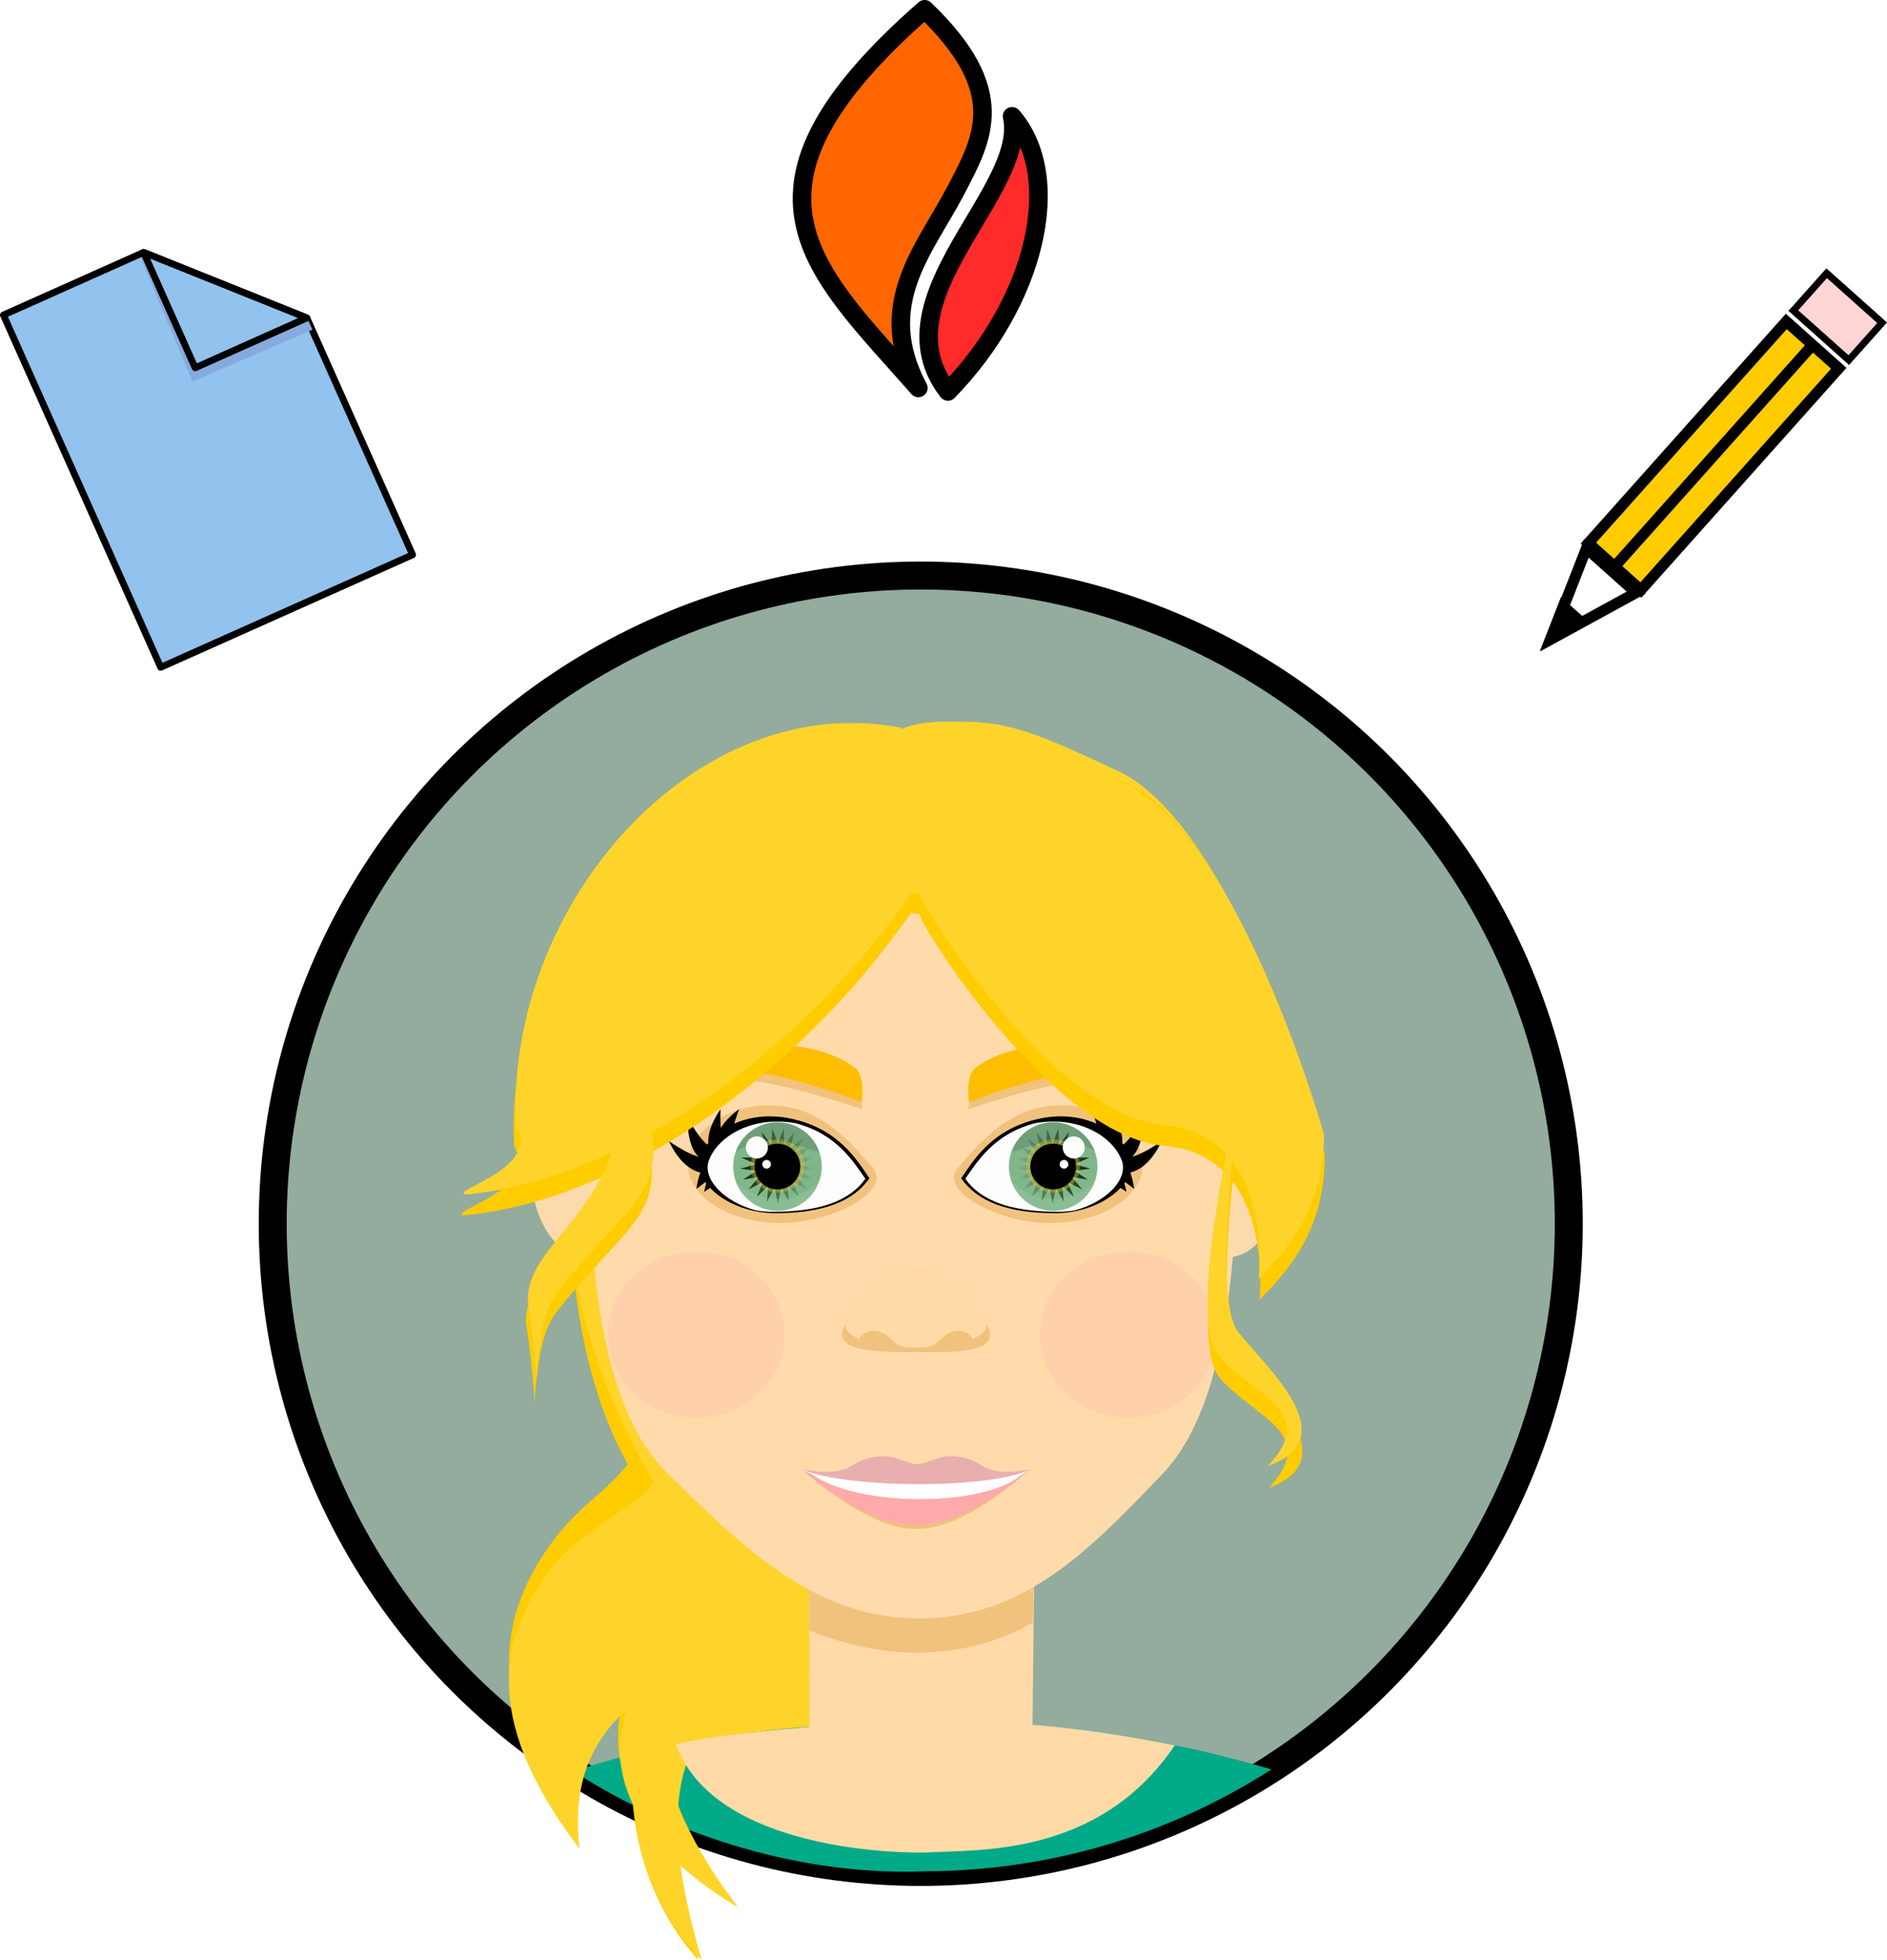 <?xml version="1.0" encoding="UTF-8" standalone="no"?>
<!-- Created with Inkscape (http://www.inkscape.org/) -->

<svg
   xmlns:dc="http://purl.org/dc/elements/1.1/"
   xmlns:cc="http://creativecommons.org/ns#"
   xmlns:rdf="http://www.w3.org/1999/02/22-rdf-syntax-ns#"
   xmlns:svg="http://www.w3.org/2000/svg"
   xmlns="http://www.w3.org/2000/svg"
   xmlns:xlink="http://www.w3.org/1999/xlink"
   xmlns:sodipodi="http://sodipodi.sourceforge.net/DTD/sodipodi-0.dtd"
   xmlns:inkscape="http://www.inkscape.org/namespaces/inkscape"
   width="57.009mm"
   height="59.2mm"
   viewBox="0 0 57.009 59.2"
   version="1.1"
   id="svg1903"
   inkscape:version="0.92.4 (5da689c313, 2019-01-14)"
   sodipodi:docname="passion_mu.svg">
  <defs
     id="defs1897">
    <filter
       inkscape:collect="always"
       style="color-interpolation-filters:sRGB"
       id="filter1565"
       x="-0.021"
       width="1.041"
       y="-0.029"
       height="1.057">
      <feGaussianBlur
         inkscape:collect="always"
         stdDeviation="0.188"
         id="feGaussianBlur1567" />
    </filter>
    <filter
       inkscape:collect="always"
       style="color-interpolation-filters:sRGB"
       id="filter1926-2"
       x="-0.037"
       width="1.075"
       y="-0.066"
       height="1.132">
      <feGaussianBlur
         inkscape:collect="always"
         stdDeviation="5.739"
         id="feGaussianBlur1928-0" />
    </filter>
    <linearGradient
       inkscape:collect="always"
       xlink:href="#linearGradient1417"
       id="linearGradient1643"
       gradientUnits="userSpaceOnUse"
       gradientTransform="translate(-1729.619,-42.333)"
       x1="-300.406"
       y1="365.693"
       x2="-138.859"
       y2="365.693" />
    <linearGradient
       inkscape:collect="always"
       id="linearGradient1417">
      <stop
         style="stop-color:#0b280b;stop-opacity:1;"
         offset="0"
         id="stop1413" />
      <stop
         style="stop-color:#0b280b;stop-opacity:0;"
         offset="1"
         id="stop1415" />
    </linearGradient>
    <filter
       inkscape:collect="always"
       style="color-interpolation-filters:sRGB"
       id="filter1717-7"
       x="-0.036"
       width="1.072"
       y="-0.036"
       height="1.072">
      <feGaussianBlur
         inkscape:collect="always"
         stdDeviation="2.426"
         id="feGaussianBlur1719-1" />
    </filter>
    <filter
       inkscape:collect="always"
       style="color-interpolation-filters:sRGB"
       id="filter1653-0"
       x="-0.073"
       width="1.146"
       y="-0.073"
       height="1.146">
      <feGaussianBlur
         inkscape:collect="always"
         stdDeviation="3.528"
         id="feGaussianBlur1655-7" />
    </filter>
    <filter
       inkscape:collect="always"
       style="color-interpolation-filters:sRGB"
       id="filter1677-9"
       x="-0.049"
       width="1.098"
       y="-0.136"
       height="1.273">
      <feGaussianBlur
         inkscape:collect="always"
         stdDeviation="3.676"
         id="feGaussianBlur1679-9" />
    </filter>
    <filter
       inkscape:collect="always"
       style="color-interpolation-filters:sRGB"
       id="filter1705-3"
       x="-0.032"
       width="1.065"
       y="-0.093"
       height="1.185">
      <feGaussianBlur
         inkscape:collect="always"
         stdDeviation="2.383"
         id="feGaussianBlur1707-7" />
    </filter>
    <linearGradient
       inkscape:collect="always"
       xlink:href="#linearGradient2641"
       id="linearGradient1639"
       gradientUnits="userSpaceOnUse"
       gradientTransform="matrix(0.004,0,0,0.003,14.722,236.127)"
       x1="321.875"
       y1="3903.77"
       x2="325"
       y2="3385.02" />
    <linearGradient
       inkscape:collect="always"
       id="linearGradient2641">
      <stop
         style="stop-color:#ff8080;stop-opacity:1"
         offset="0"
         id="stop2637" />
      <stop
         style="stop-color:#e9afaf;stop-opacity:1"
         offset="1"
         id="stop2639" />
    </linearGradient>
    <filter
       inkscape:collect="always"
       style="color-interpolation-filters:sRGB"
       id="filter2556-7"
       x="-0.329"
       width="1.657"
       y="-0.329"
       height="1.657">
      <feGaussianBlur
         inkscape:collect="always"
         stdDeviation="43.007"
         id="feGaussianBlur2558-6" />
    </filter>
    <filter
       inkscape:collect="always"
       style="color-interpolation-filters:sRGB"
       id="filter2560-5"
       x="-0.329"
       width="1.657"
       y="-0.329"
       height="1.657">
      <feGaussianBlur
         inkscape:collect="always"
         stdDeviation="43.007"
         id="feGaussianBlur2562-7" />
    </filter>
    <filter
       inkscape:collect="always"
       style="color-interpolation-filters:sRGB"
       id="filter1870-4-2"
       x="-0.019"
       width="1.039"
       y="-0.032"
       height="1.063">
      <feGaussianBlur
         inkscape:collect="always"
         stdDeviation="1.713"
         id="feGaussianBlur1872-1" />
    </filter>
    <linearGradient
       inkscape:collect="always"
       xlink:href="#linearGradient1417"
       id="linearGradient2676"
       gradientUnits="userSpaceOnUse"
       gradientTransform="translate(-1729.619,-42.333)"
       x1="-300.406"
       y1="365.693"
       x2="-138.859"
       y2="365.693" />
  </defs>
  <sodipodi:namedview
     id="base"
     pagecolor="#ffffff"
     bordercolor="#666666"
     borderopacity="1.0"
     inkscape:pageopacity="0.0"
     inkscape:pageshadow="2"
     inkscape:zoom="0.98994949"
     inkscape:cx="-29.537442"
     inkscape:cy="199.74548"
     inkscape:document-units="mm"
     inkscape:current-layer="layer1"
     showgrid="false"
     inkscape:window-width="1366"
     inkscape:window-height="705"
     inkscape:window-x="-8"
     inkscape:window-y="-8"
     inkscape:window-maximized="1" />
  <g
     inkscape:label="Layer 1"
     inkscape:groupmode="layer"
     id="layer1"
     transform="translate(-221.716,-14.156)">
    <g
       id="g3552">
      <path
         sodipodi:nodetypes="cccccccccc"
         inkscape:connector-curvature="0"
         id="path1645"
         d="m 260.71,50.903 c 2.249,-0.066 0.871,-5.801 0.871,-5.801 -6.626,-21.378 -32.341,-3.833 -23.404,10.463 l -2.33,8.046 1.88,3.067 2.482,0.692 -0.014,-12.653 c -1.103,-6.117 5.553,-9.327 9.845,-13.039 5.85,4.127 7.665,17.086 13.102,15.025 z"
         style="display:inline;opacity:1;fill:#ffd42a;stroke:none;stroke-width:0.265px;stroke-linecap:butt;stroke-linejoin:miter;stroke-opacity:1" />
      <circle
         r="19.578"
         cy="51.117"
         cx="249.533"
         id="ellipse1523"
         style="display:inline;opacity:1;fill:#93ac9d;fill-opacity:1;stroke:#000000;stroke-width:0.844;stroke-linejoin:round;stroke-miterlimit:4;stroke-dasharray:none;stroke-opacity:1;paint-order:stroke fill markers" />
      <ellipse
         ry="2.697"
         rx="1.667"
         cy="49.432"
         cx="258.809"
         id="ellipse1525"
         style="display:inline;opacity:1;fill:#fcdaab;fill-opacity:1;stroke:none;stroke-width:0.891;stroke-linecap:round;stroke-linejoin:round;stroke-miterlimit:4;stroke-dasharray:none;stroke-dashoffset:0;stroke-opacity:1;paint-order:stroke fill markers" />
      <path
         sodipodi:nodetypes="ccccc"
         inkscape:connector-curvature="0"
         id="path1781"
         d="m 241.322,69.4 c 8.892,-3.242 11.772,-11.605 17.586,-17.469 l -5.426,4.256 -12.348,9.542 z"
         style="display:inline;opacity:1;fill:#ffd42a;fill-opacity:1;stroke:none;stroke-width:0.265px;stroke-linecap:butt;stroke-linejoin:miter;stroke-opacity:1" />
      <path
         sodipodi:nodetypes="ccccc"
         inkscape:connector-curvature="0"
         style="display:inline;opacity:1;fill:#00aa88;fill-opacity:1;stroke:none;stroke-width:0.011;stroke-linejoin:round;stroke-miterlimit:4;stroke-dasharray:none;stroke-opacity:1;paint-order:stroke fill markers"
         d="m 250.225,66.132 c -3.904,0.011 -8.007,0.448 -11.181,1.523 3.1,2.005 6.998,3.168 10.634,3.019 3.705,-0.01 7.33,-1.075 10.449,-3.075 -2.97,-0.883 -6.399,-1.464 -9.901,-1.468 z"
         id="path1527" />
      <path
         sodipodi:nodetypes="scccccccccccsss"
         inkscape:connector-curvature="0"
         style="display:inline;opacity:1;fill:#ffcc00;fill-opacity:1;stroke:none;stroke-width:0.27px;stroke-linecap:butt;stroke-linejoin:miter;stroke-opacity:1"
         d="m 248.504,44.206 c -5.157,0 -9.614,0.579 -9.614,5.279 0,2.348 0.21,6.091 1.794,8.897 -0.726,0.894 -1.364,1.177 -2.134,2.153 -2.34,2.964 -1.671,5.941 0.636,9.252 -0.233,-2.25 0.444,-3.517 1.411,-4.491 -0.352,1.097 -0.248,2.167 0.224,3.169 0.115,1.807 0.798,3.57 1.996,4.891 -0.32,-1.176 -0.523,-2.17 -0.629,-3.03 0.486,0.475 1.059,0.924 1.709,1.338 -0.932,-1.332 -1.491,-2.375 -1.78,-3.23 0.181,-2.678 1.719,-3.713 3.429,-5.951 0.718,0.371 1.477,0.583 2.269,0.583 5.157,0 10.027,-5.649 10.027,-10.35 0,-4.7 -4.18,-8.51 -9.338,-8.51 z"
         id="path1794" />
      <path
         sodipodi:nodetypes="scccccccccccsss"
         inkscape:connector-curvature="0"
         id="path1775"
         d="m 248.702,45.926 c -5.247,0 -9.781,0.545 -9.781,4.968 0,2.209 0.956,5.4 2.567,8.04 -0.739,0.841 -2.13,1.439 -2.914,2.357 -2.381,2.789 -1.7,5.591 0.648,8.706 -0.237,-2.118 0.452,-3.309 1.436,-4.226 -0.358,1.032 -0.252,2.039 0.228,2.982 0.117,1.701 0.811,3.359 2.031,4.602 -0.326,-1.107 -0.532,-2.042 -0.64,-2.852 0.495,0.447 1.078,0.869 1.738,1.259 -0.948,-1.253 -1.516,-2.235 -1.811,-3.04 0.184,-2.52 1.749,-3.494 3.489,-5.6 0.73,0.35 1.503,0.575 2.308,0.548 4.941,-0.165 9.98,-5.436 10.201,-9.739 0.227,-4.417 -4.253,-8.008 -9.5,-8.008 z"
         style="display:inline;opacity:1;fill:#ffd42a;fill-opacity:1;stroke:none;stroke-width:0.265px;stroke-linecap:butt;stroke-linejoin:miter;stroke-opacity:1" />
      <path
         sodipodi:nodetypes="cccccccc"
         inkscape:connector-curvature="0"
         id="path1529"
         d="m 246.163,61.536 0.01,4.777 c -1.364,0.126 -2.774,0.252 -4.039,0.518 1.065,2.991 6.019,3.309 7.585,3.276 1.491,-0.095 5.194,0.164 7.488,-3.236 -1.381,-0.286 -2.823,-0.502 -4.297,-0.625 l 0.053,-4.71 z"
         style="display:inline;opacity:1;fill:#ffdaa7;fill-opacity:1;stroke:none;stroke-width:0.014;stroke-linejoin:round;stroke-miterlimit:4;stroke-dasharray:none;stroke-opacity:1;paint-order:stroke fill markers" />
      <path
         sodipodi:nodetypes="ccccc"
         id="path1531"
         d="m 246.163,61.536 v 1.865 c 2.59,1.048 4.975,0.787 6.762,-0.242 l 0.03,-1.623 z"
         style="display:inline;opacity:1;fill:#f1c27d;fill-opacity:1;stroke:none;stroke-width:0.214;stroke-linejoin:round;stroke-miterlimit:4;stroke-dasharray:none;stroke-opacity:1;paint-order:stroke fill markers"
         inkscape:connector-curvature="0" />
      <ellipse
         style="display:inline;opacity:1;fill:#fcdaab;fill-opacity:1;stroke:none;stroke-width:0.891;stroke-linecap:round;stroke-linejoin:round;stroke-miterlimit:4;stroke-dasharray:none;stroke-dashoffset:0;stroke-opacity:1;paint-order:stroke fill markers"
         id="ellipse1533"
         cx="239.414"
         cy="49.432"
         rx="1.667"
         ry="2.697" />
      <path
         style="display:inline;opacity:1;fill:#ffdbac;fill-opacity:1;stroke:none;stroke-width:0.179;stroke-linejoin:round;stroke-miterlimit:4;stroke-dasharray:none;stroke-opacity:1;paint-order:stroke fill markers"
         d="m 259.088,48.393 c 0,3.115 -0.142,8.079 -2.252,10.281 -2.179,2.275 -4.166,4.364 -7.356,4.364 -3.19,0 -5.348,-2.186 -7.603,-4.389 -2.256,-2.203 -2.365,-7.267 -2.365,-10.383 0,-3.115 -0.71,-5.733 1.545,-7.936 2.256,-2.203 5.315,-3.44 8.505,-3.44 3.19,0 5.446,1.403 7.702,3.605 2.256,2.203 1.824,4.782 1.824,7.897 z"
         id="path1535"
         inkscape:connector-curvature="0"
         sodipodi:nodetypes="scscsssss" />
      <g
         id="g1541"
         transform="matrix(0.021,0,0,0.019,246.344,38.754)"
         style="display:inline;stroke:none">
        <path
           style="opacity:1;fill:#f1c27d;fill-opacity:1;stroke:none;stroke-width:0.132;stroke-linejoin:round;stroke-miterlimit:4;stroke-dasharray:none;stroke-opacity:1;paint-order:stroke fill markers;filter:url(#filter1870-4-2)"
           d="m 248.036,812.778 c -18.661,-42.593 -59.502,-87.57 -102.212,-87.7 -43.015,-0.131 -88.165,56.508 -103.357,87.7 -20.646,42.389 48.468,42.012 105.234,42.012 56.766,0 119.63,2.027 100.335,-42.012 z"
           id="path1537"
           inkscape:connector-curvature="0"
           sodipodi:nodetypes="sascs" />
        <path
           sodipodi:nodetypes="cccccccscsccccscccc"
           inkscape:connector-curvature="0"
           id="path1539"
           d="m 142.021,721.649 c -6.828,0.018 -13.607,1.074 -33.446,10.119 -19.839,9.045 -50.101,44.202 -61.903,65.549 -9.153,16.557 -0.667,28.429 16.521,36.464 3.856,-7.993 11.943,-13.078 20.818,-13.09 12.785,6e-5 23.149,10.364 29.763,18.235 2.037,2.424 4.782,4.177 9.768,6.337 4.986,2.16 11.789,2.34 18.478,2.34 0.977,0 1.956,-0.012 2.936,-0.016 0.98,0.012 1.959,0.016 2.935,0.016 6.69,0 13.492,-0.18 18.478,-2.34 4.986,-2.16 7.731,-3.912 9.768,-6.337 6.614,-7.87 16.978,-18.235 29.763,-18.235 8.875,0.012 16.962,5.097 20.818,13.09 17.188,-8.035 25.675,-19.906 16.521,-36.464 -11.801,-21.347 -42.063,-56.504 -61.903,-65.549 -19.839,-9.045 -26.618,-10.1 -33.446,-10.119 -0.977,-0.004 -1.956,0.022 -2.935,0.071 -0.98,-0.049 -1.958,-0.073 -2.936,-0.071 z"
           style="opacity:1;fill:#ffdaa7;fill-opacity:1;stroke:none;stroke-width:0.122;stroke-linejoin:round;stroke-miterlimit:4;stroke-dasharray:none;stroke-opacity:1;paint-order:stroke fill markers" />
      </g>
      <circle
         style="display:inline;opacity:1;fill:#fed1ab;fill-opacity:1;stroke:none;stroke-width:8.314;stroke-linejoin:round;stroke-miterlimit:4;stroke-dasharray:none;stroke-opacity:1;paint-order:stroke fill markers;filter:url(#filter2560-5)"
         id="circle1543"
         cx="-348.919"
         cy="761.674"
         r="157.096"
         transform="matrix(0.017,0,0,0.016,248.687,42.276)" />
      <circle
         transform="matrix(0.017,0,0,0.016,261.742,42.276)"
         r="157.096"
         cy="761.674"
         cx="-348.919"
         id="circle1545"
         style="display:inline;opacity:1;fill:#fed1ab;fill-opacity:1;stroke:none;stroke-width:8.314;stroke-linejoin:round;stroke-miterlimit:4;stroke-dasharray:none;stroke-opacity:1;paint-order:stroke fill markers;filter:url(#filter2556-7)" />
      <g
         transform="matrix(1.032,0,0,0.998,232.925,-186.971)"
         id="g1555"
         style="display:inline">
        <path
           style="opacity:1;fill:#ffffff;fill-opacity:1;stroke:none;stroke-width:0.051;stroke-linejoin:round;stroke-miterlimit:4;stroke-dasharray:none;stroke-opacity:1;paint-order:stroke fill markers"
           d="m 14.998,245.831 c -0.334,0 -0.654,0.113 -0.89,0.266 -0.369,0.245 -0.804,0.029 -1.502,-0.1 1.048,0.877 2.299,1.576 3.31,1.576 1.011,0 2.357,-0.641 3.37,-1.578 -0.698,0.129 -1.067,0.346 -1.436,0.102 -0.236,-0.153 -0.556,-0.266 -0.89,-0.266 -0.375,1.8e-4 -0.792,0.244 -1.043,0.244 -0.251,0 -0.544,-0.244 -0.919,-0.244 z"
           id="path1547"
           inkscape:connector-curvature="0"
           sodipodi:nodetypes="cccccccccc" />
        <path
           sodipodi:nodetypes="ccccccscc"
           inkscape:connector-curvature="0"
           id="path1549"
           d="m 15.003,245.596 c -0.334,0 -0.654,0.113 -0.89,0.266 -0.368,0.244 -0.814,0.263 -1.507,0.136 1.333,0.591 5.592,0.599 6.685,-0.002 -0.698,0.129 -1.067,0.111 -1.436,-0.134 -0.236,-0.153 -0.556,-0.266 -0.89,-0.266 -0.375,1.2e-4 -0.727,0.244 -0.978,0.244 -0.251,0 -0.609,-0.244 -0.984,-0.244 z"
           style="opacity:1;fill:url(#linearGradient1639);fill-opacity:1;stroke:none;stroke-width:0.143;stroke-linejoin:round;stroke-miterlimit:4;stroke-dasharray:none;stroke-opacity:1;paint-order:stroke fill markers" />
        <path
           sodipodi:nodetypes="ccccccc"
           inkscape:connector-curvature="0"
           id="path1551"
           d="m 19.287,245.997 c -0.1,0.071 -0.2,0.143 -0.302,0.213 -1.078,0.918 -4.754,0.949 -6.091,-0.07 -0.105,-0.035 -0.203,-0.08 -0.287,-0.141 1.018,0.909 2.357,1.845 3.337,1.799 1.01,0.047 2.33,-0.853 3.343,-1.801 z"
           style="opacity:1;fill:#f1c27d;fill-opacity:1;stroke:none;stroke-width:0.052;stroke-linejoin:round;stroke-miterlimit:4;stroke-dasharray:none;stroke-opacity:1;paint-order:stroke fill markers" />
        <path
           style="opacity:1;fill:#ffaaaa;fill-opacity:1;stroke:none;stroke-width:0.052;stroke-linejoin:round;stroke-miterlimit:4;stroke-dasharray:none;stroke-opacity:1;paint-order:stroke fill markers"
           d="m 19.287,245.997 c -0.1,0.071 -0.2,0.143 -0.302,0.213 -1.078,0.918 -4.754,0.949 -6.091,-0.07 -0.105,-0.035 -0.203,-0.08 -0.287,-0.141 1.018,0.909 2.357,1.728 3.337,1.682 1.01,0.047 2.33,-0.736 3.343,-1.684 z"
           id="path1553"
           inkscape:connector-curvature="0"
           sodipodi:nodetypes="ccccccc" />
      </g>
      <g
         id="g1595"
         transform="matrix(0.014,0,0,0.014,272.509,44.854)"
         style="display:inline;stroke:none">
        <path
           style="opacity:1;fill:#f1c27d;fill-opacity:1;stroke:none;stroke-width:5.383;stroke-linejoin:round;stroke-miterlimit:4;stroke-dasharray:none;stroke-opacity:1;paint-order:stroke fill markers"
           d="m -1793.666,113.304 c 19.617,20.289 26.458,86.935 26.458,86.935 -102.012,-33.729 -225.1,-69.301 -318.176,-68.324 -67.056,0.703 -117.705,30.891 -137.585,44.845 -19.953,-39.907 319.339,-177.187 429.302,-63.455 z"
           id="path1557"
           inkscape:connector-curvature="0"
           sodipodi:nodetypes="scscs" />
        <path
           style="opacity:1;fill:#f1c27d;fill-opacity:1;stroke:none;stroke-width:5.104;stroke-linejoin:round;stroke-miterlimit:4;stroke-dasharray:none;stroke-opacity:1;paint-order:stroke fill markers"
           d="m -1746.12,324.793 c 47.527,51.165 -86.09,121.153 -196.951,121.153 -110.86,0 -200.73,-56.611 -200.73,-126.444 0,-69.833 90.489,-138.146 200.73,-126.444 102.492,10.879 167.566,100.102 196.951,131.736 z"
           id="path1559"
           inkscape:connector-curvature="0"
           sodipodi:nodetypes="sssss" />
        <path
           style="fill:#000000;stroke:none;stroke-width:0.118px;stroke-linecap:butt;stroke-linejoin:miter;stroke-opacity:1"
           d="m -2073.218,200.232 c -59.882,88.051 -0.158,119.241 6.912,117.703 l 23.427,-16.25 c -21.237,-21.012 -32.712,-30.335 -30.339,-101.452 z"
           id="path1561"
           inkscape:connector-curvature="0"
           sodipodi:nodetypes="cccc" />
        <path
           style="fill:#000000;stroke:none;stroke-width:0.118px;stroke-linecap:butt;stroke-linejoin:miter;stroke-opacity:1"
           d="m -2184.652,269.201 c 45.576,95.048 107.077,66.942 109.656,60.683 l -1.476,-26.987 c -30.785,4.434 -45.594,7.969 -108.179,-33.696 z"
           id="path1563"
           inkscape:connector-curvature="0"
           sodipodi:nodetypes="cccc" />
        <path
           sodipodi:nodetypes="cccc"
           inkscape:connector-curvature="0"
           id="path1565"
           d="m -2143.404,220.654 c -4.087,103.847 64.558,103.339 69.846,98.748 l 11.472,-24.868 c -29.792,-8.412 -44.788,-11.198 -81.318,-73.881 z"
           style="fill:#000000;stroke:none;stroke-width:0.118px;stroke-linecap:butt;stroke-linejoin:miter;stroke-opacity:1" />
        <path
           sodipodi:nodetypes="cccc"
           inkscape:connector-curvature="0"
           id="path1567"
           d="m -2032.756,199.778 c -85.334,63.694 -39.054,112.665 -31.869,113.517 l 27.447,-7.717 c -13.219,-26.791 -21.025,-39.348 4.423,-105.799 z"
           style="fill:#000000;stroke:none;stroke-width:0.118px;stroke-linecap:butt;stroke-linejoin:miter;stroke-opacity:1" />
        <path
           sodipodi:nodetypes="cccc"
           inkscape:connector-curvature="0"
           id="path1569"
           d="m -2108.69,378.611 c 21.977,-104.191 89.241,-77.176 93.031,-71.013 l 4.521,28.15 c -29.866,-0.748 -41.891,6.183 -97.552,42.862 z"
           style="fill:#000000;stroke:none;stroke-width:0.118px;stroke-linecap:butt;stroke-linejoin:miter;stroke-opacity:1" />
        <path
           style="fill:#000000;stroke:none;stroke-width:0.118px;stroke-linecap:butt;stroke-linejoin:miter;stroke-opacity:1"
           d="m -2125.229,372.148 c 15.197,-105.394 84.067,-82.782 88.248,-76.877 l 6.33,27.799 c -29.852,1.184 -41.404,8.877 -94.578,49.077 z"
           id="path1571"
           inkscape:connector-curvature="0"
           sodipodi:nodetypes="cccc" />
        <path
           style="opacity:1;fill:#000000;fill-opacity:1;stroke:none;stroke-width:5.354;stroke-linejoin:round;stroke-miterlimit:4;stroke-dasharray:none;stroke-opacity:1;paint-order:stroke fill markers;filter:url(#filter1926-2)"
           d="m -1751.863,349.337 c -35.473,50.75 -101.578,75.217 -202.674,75.217 -101.096,0 -180.615,-68.266 -162.329,-120.671 19.241,-55.142 97.649,-104.432 196.371,-83.18 101.312,21.809 141.344,88.206 168.632,128.635 z"
           id="path1573"
           inkscape:connector-curvature="0"
           sodipodi:nodetypes="csssc" />
        <path
           sodipodi:nodetypes="sscsccs"
           style="opacity:0.99;fill:#ffffff;fill-opacity:1;stroke:none;stroke-width:5.194;stroke-linejoin:round;stroke-miterlimit:4;stroke-dasharray:none;stroke-opacity:1;paint-order:stroke fill markers"
           d="m -1950.992,226.797 c -74.992,0.123 -131.601,40.232 -147.456,84.245 -14.287,39.662 31.997,88.836 101.43,107.526 11.741,1.913 23.971,2.951 36.539,2.951 99.651,0 165.215,-22.448 199.805,-71.146 -25.588,-36.722 -62.747,-97.908 -152.093,-120.257 -13.169,-2.283 -25.945,-3.339 -38.227,-3.319 z"
           id="path1575"
           inkscape:connector-curvature="0" />
        <circle
           cy="323.95"
           cx="-1950.321"
           id="circle1577"
           style="opacity:1;fill:#80b78a;fill-opacity:1;stroke:none;stroke-width:0.075;stroke-linejoin:round;stroke-miterlimit:4;stroke-dasharray:none;stroke-opacity:1;paint-order:stroke fill markers"
           r="95.582" />
        <path
           sodipodi:type="star"
           style="opacity:1;fill:url(#linearGradient2676);fill-opacity:1;stroke:none;stroke-width:0.145;stroke-linejoin:round;stroke-miterlimit:4;stroke-dasharray:none;stroke-opacity:1;paint-order:stroke fill markers;filter:url(#filter1717-7)"
           id="path1579"
           sodipodi:sides="21"
           sodipodi:cx="-1949.2515"
           sodipodi:cy="322.47253"
           sodipodi:r1="47.919106"
           sodipodi:r2="81.218826"
           sodipodi:arg1="0.52359878"
           sodipodi:arg2="0.67319843"
           inkscape:flatsided="false"
           inkscape:rounded="0"
           inkscape:randomized="0"
           d="m -1907.752,346.432 22,26.68 -30.906,-15.512 13.159,31.979 -24.961,-23.933 3.148,34.437 -16.798,-30.227 -7.142,33.835 -7.142,-33.835 -16.798,30.227 3.148,-34.437 -24.961,23.933 13.159,-31.979 -30.906,15.512 22,-26.68 -34.105,5.713 28.887,-19.01 -34.274,-4.594 33.207,-9.65 -31.397,-14.492 34.576,0.566 -25.731,-23.103 32.873,10.732 -17.778,-29.661 28.249,19.945 -8.246,-33.583 21.115,27.385 2.019,-34.521 12.105,32.393 12.105,-32.393 2.019,34.521 21.115,-27.385 -8.246,33.583 28.249,-19.945 -17.778,29.661 32.873,-10.732 -25.731,23.103 34.576,-0.566 -31.397,14.492 33.207,9.65 -34.274,4.594 28.887,19.01 z"
           inkscape:transform-center-x="5.218182"
           inkscape:transform-center-y="2.6234569" />
        <circle
           r="57.83"
           cy="322.324"
           cx="-1949.979"
           id="circle1581"
           style="opacity:0.586;fill:#ffd42a;fill-opacity:1;stroke:none;stroke-width:0.265;stroke-linejoin:round;stroke-miterlimit:4;stroke-dasharray:none;stroke-opacity:1;paint-order:stroke fill markers;filter:url(#filter1653-0)" />
        <circle
           cy="323.95"
           cx="-1950.321"
           id="circle1583"
           style="opacity:0.99;fill:#000000;fill-opacity:1;stroke:none;stroke-width:0.039;stroke-linejoin:round;stroke-miterlimit:4;stroke-dasharray:none;stroke-opacity:1;paint-order:stroke fill markers"
           r="49.275" />
        <path
           style="opacity:0.363;fill:#000000;fill-opacity:1;stroke:none;stroke-width:7.984;stroke-linejoin:round;stroke-miterlimit:4;stroke-dasharray:none;stroke-opacity:1;paint-order:stroke fill markers;filter:url(#filter1677-9)"
           d="m -1950.321,228.368 c -40.507,0.051 -76.583,25.63 -90.036,63.837 50.614,-35.819 95.397,-28.25 180.364,0.849 -13.2,-38.644 -49.492,-64.633 -90.328,-64.686 z"
           id="path1585"
           inkscape:connector-curvature="0"
           sodipodi:nodetypes="cccc" />
        <circle
           style="opacity:0.99;fill:#ffffff;fill-opacity:1;stroke:none;stroke-width:0.091;stroke-linejoin:round;stroke-miterlimit:4;stroke-dasharray:none;stroke-opacity:1;paint-order:stroke fill markers"
           id="circle1587"
           cx="-1994.726"
           cy="282.778"
           r="23.802" />
        <path
           style="opacity:0.302;fill:#ffffff;fill-opacity:1;stroke:none;stroke-width:7.984;stroke-linejoin:round;stroke-miterlimit:4;stroke-dasharray:none;stroke-opacity:1;paint-order:stroke fill markers;filter:url(#filter1705-3)"
           d="m -1861.75,357.807 c -46.579,45.029 -113.544,50.006 -176.567,3.215 14.904,35.418 49.569,58.468 87.996,58.51 33.245,-0.049 64.077,-17.368 81.415,-45.735 2.834,-5.037 5.24,-10.379 7.157,-15.99 z"
           id="path1589"
           inkscape:connector-curvature="0"
           sodipodi:nodetypes="ccccc" />
        <circle
           r="9.34"
           cy="319.08"
           cx="-1973.757"
           id="circle1591"
           style="opacity:0.99;fill:#ffffff;fill-opacity:1;stroke:none;stroke-width:0.036;stroke-linejoin:round;stroke-miterlimit:4;stroke-dasharray:none;stroke-opacity:1;paint-order:stroke fill markers" />
        <path
           style="opacity:1;fill:#ffbd00;fill-opacity:1;stroke:none;stroke-width:5.383;stroke-linejoin:round;stroke-miterlimit:4;stroke-dasharray:none;stroke-opacity:1;paint-order:stroke fill markers"
           d="m -1782.618,111.143 c 22.608,16.893 13.898,73.976 13.898,73.976 -115.588,-45.347 -237.26,-74.293 -316.806,-71.868 -62.928,1.918 -122.998,57.42 -143.987,58.591 1.737,-78.524 302.793,-168.379 446.896,-60.699 z"
           id="path1593"
           inkscape:connector-curvature="0"
           sodipodi:nodetypes="scscs" />
      </g>
      <g
         style="display:inline;stroke:none"
         transform="matrix(-0.014,0,0,0.014,226.229,44.854)"
         id="g1635">
        <path
           sodipodi:nodetypes="scscs"
           inkscape:connector-curvature="0"
           id="path1597"
           d="m -1793.666,113.304 c 19.617,20.289 26.458,86.935 26.458,86.935 -102.012,-33.729 -225.1,-69.301 -318.176,-68.324 -67.056,0.703 -117.705,30.891 -137.585,44.845 -19.953,-39.907 319.339,-177.187 429.302,-63.455 z"
           style="opacity:1;fill:#f1c27d;fill-opacity:1;stroke:none;stroke-width:5.383;stroke-linejoin:round;stroke-miterlimit:4;stroke-dasharray:none;stroke-opacity:1;paint-order:stroke fill markers" />
        <path
           sodipodi:nodetypes="sssss"
           inkscape:connector-curvature="0"
           id="path1599"
           d="m -1746.12,324.793 c 47.527,51.165 -86.09,121.153 -196.951,121.153 -110.86,0 -200.73,-56.611 -200.73,-126.444 0,-69.833 90.489,-138.146 200.73,-126.444 102.492,10.879 167.566,100.102 196.951,131.736 z"
           style="opacity:1;fill:#f1c27d;fill-opacity:1;stroke:none;stroke-width:5.104;stroke-linejoin:round;stroke-miterlimit:4;stroke-dasharray:none;stroke-opacity:1;paint-order:stroke fill markers" />
        <path
           sodipodi:nodetypes="cccc"
           inkscape:connector-curvature="0"
           id="path1601"
           d="m -2073.218,200.232 c -59.882,88.051 -0.158,119.241 6.912,117.703 l 23.427,-16.25 c -21.237,-21.012 -32.712,-30.335 -30.339,-101.452 z"
           style="fill:#000000;stroke:none;stroke-width:0.118px;stroke-linecap:butt;stroke-linejoin:miter;stroke-opacity:1" />
        <path
           sodipodi:nodetypes="cccc"
           inkscape:connector-curvature="0"
           id="path1603"
           d="m -2184.652,269.201 c 45.576,95.048 107.077,66.942 109.656,60.683 l -1.476,-26.987 c -30.785,4.434 -45.594,7.969 -108.179,-33.696 z"
           style="fill:#000000;stroke:none;stroke-width:0.118px;stroke-linecap:butt;stroke-linejoin:miter;stroke-opacity:1" />
        <path
           style="fill:#000000;stroke:none;stroke-width:0.118px;stroke-linecap:butt;stroke-linejoin:miter;stroke-opacity:1"
           d="m -2143.404,220.654 c -4.087,103.847 64.558,103.339 69.846,98.748 l 11.472,-24.868 c -29.792,-8.412 -44.788,-11.198 -81.318,-73.881 z"
           id="path1605"
           inkscape:connector-curvature="0"
           sodipodi:nodetypes="cccc" />
        <path
           style="fill:#000000;stroke:none;stroke-width:0.118px;stroke-linecap:butt;stroke-linejoin:miter;stroke-opacity:1"
           d="m -2032.756,199.778 c -85.334,63.694 -39.054,112.665 -31.869,113.517 l 27.447,-7.717 c -13.219,-26.791 -21.025,-39.348 4.423,-105.799 z"
           id="path1607"
           inkscape:connector-curvature="0"
           sodipodi:nodetypes="cccc" />
        <path
           style="fill:#000000;stroke:none;stroke-width:0.118px;stroke-linecap:butt;stroke-linejoin:miter;stroke-opacity:1"
           d="m -2108.69,378.611 c 21.977,-104.191 89.241,-77.176 93.031,-71.013 l 4.521,28.15 c -29.866,-0.748 -41.891,6.183 -97.552,42.862 z"
           id="path1609"
           inkscape:connector-curvature="0"
           sodipodi:nodetypes="cccc" />
        <path
           sodipodi:nodetypes="cccc"
           inkscape:connector-curvature="0"
           id="path1611"
           d="m -2125.229,372.148 c 15.197,-105.394 84.067,-82.782 88.248,-76.877 l 6.33,27.799 c -29.852,1.184 -41.404,8.877 -94.578,49.077 z"
           style="fill:#000000;stroke:none;stroke-width:0.118px;stroke-linecap:butt;stroke-linejoin:miter;stroke-opacity:1" />
        <path
           sodipodi:nodetypes="csssc"
           inkscape:connector-curvature="0"
           id="path1613"
           d="m -1751.863,349.337 c -35.473,50.75 -101.578,75.217 -202.674,75.217 -101.096,0 -180.615,-68.266 -162.329,-120.671 19.241,-55.142 97.649,-104.432 196.371,-83.18 101.312,21.809 141.344,88.206 168.632,128.635 z"
           style="opacity:1;fill:#000000;fill-opacity:1;stroke:none;stroke-width:5.354;stroke-linejoin:round;stroke-miterlimit:4;stroke-dasharray:none;stroke-opacity:1;paint-order:stroke fill markers;filter:url(#filter1926-2)" />
        <path
           inkscape:connector-curvature="0"
           id="path1615"
           d="m -1950.992,226.797 c -74.992,0.123 -131.601,40.232 -147.456,84.245 -14.287,39.662 31.997,88.836 101.43,107.526 11.741,1.913 23.971,2.951 36.539,2.951 99.651,0 165.215,-22.448 199.805,-71.146 -25.588,-36.722 -62.747,-97.908 -152.093,-120.257 -13.169,-2.283 -25.945,-3.339 -38.227,-3.319 z"
           style="opacity:0.99;fill:#ffffff;fill-opacity:1;stroke:none;stroke-width:5.194;stroke-linejoin:round;stroke-miterlimit:4;stroke-dasharray:none;stroke-opacity:1;paint-order:stroke fill markers"
           sodipodi:nodetypes="sscsccs" />
        <circle
           r="95.582"
           style="opacity:1;fill:#80b78a;fill-opacity:1;stroke:none;stroke-width:0.075;stroke-linejoin:round;stroke-miterlimit:4;stroke-dasharray:none;stroke-opacity:1;paint-order:stroke fill markers"
           id="circle1617"
           cx="-1950.321"
           cy="323.95" />
        <path
           inkscape:transform-center-y="2.6234569"
           inkscape:transform-center-x="5.218182"
           d="m -1907.752,346.432 22,26.68 -30.906,-15.512 13.159,31.979 -24.961,-23.933 3.148,34.437 -16.798,-30.227 -7.142,33.835 -7.142,-33.835 -16.798,30.227 3.148,-34.437 -24.961,23.933 13.159,-31.979 -30.906,15.512 22,-26.68 -34.105,5.713 28.887,-19.01 -34.274,-4.594 33.207,-9.65 -31.397,-14.492 34.576,0.566 -25.731,-23.103 32.873,10.732 -17.778,-29.661 28.249,19.945 -8.246,-33.583 21.115,27.385 2.019,-34.521 12.105,32.393 12.105,-32.393 2.019,34.521 21.115,-27.385 -8.246,33.583 28.249,-19.945 -17.778,29.661 32.873,-10.732 -25.731,23.103 34.576,-0.566 -31.397,14.492 33.207,9.65 -34.274,4.594 28.887,19.01 z"
           inkscape:randomized="0"
           inkscape:rounded="0"
           inkscape:flatsided="false"
           sodipodi:arg2="0.67319843"
           sodipodi:arg1="0.52359878"
           sodipodi:r2="81.218826"
           sodipodi:r1="47.919106"
           sodipodi:cy="322.47253"
           sodipodi:cx="-1949.2515"
           sodipodi:sides="21"
           id="path1619"
           style="opacity:1;fill:url(#linearGradient1643);fill-opacity:1;stroke:none;stroke-width:0.145;stroke-linejoin:round;stroke-miterlimit:4;stroke-dasharray:none;stroke-opacity:1;paint-order:stroke fill markers;filter:url(#filter1717-7)"
           sodipodi:type="star" />
        <circle
           style="opacity:0.586;fill:#ffd42a;fill-opacity:1;stroke:none;stroke-width:0.265;stroke-linejoin:round;stroke-miterlimit:4;stroke-dasharray:none;stroke-opacity:1;paint-order:stroke fill markers;filter:url(#filter1653-0)"
           id="circle1621"
           cx="-1949.979"
           cy="322.324"
           r="57.83" />
        <circle
           r="49.275"
           style="opacity:0.99;fill:#000000;fill-opacity:1;stroke:none;stroke-width:0.039;stroke-linejoin:round;stroke-miterlimit:4;stroke-dasharray:none;stroke-opacity:1;paint-order:stroke fill markers"
           id="circle1623"
           cx="-1950.321"
           cy="323.95" />
        <path
           sodipodi:nodetypes="cccc"
           inkscape:connector-curvature="0"
           id="path1625"
           d="m -1950.321,228.368 c -40.507,0.051 -76.583,25.63 -90.036,63.837 50.614,-35.819 95.397,-28.25 180.364,0.849 -13.2,-38.644 -49.492,-64.633 -90.328,-64.686 z"
           style="opacity:0.363;fill:#000000;fill-opacity:1;stroke:none;stroke-width:7.984;stroke-linejoin:round;stroke-miterlimit:4;stroke-dasharray:none;stroke-opacity:1;paint-order:stroke fill markers;filter:url(#filter1677-9)" />
        <circle
           r="23.802"
           cy="282.778"
           cx="-1994.726"
           id="circle1627"
           style="opacity:0.99;fill:#ffffff;fill-opacity:1;stroke:none;stroke-width:0.091;stroke-linejoin:round;stroke-miterlimit:4;stroke-dasharray:none;stroke-opacity:1;paint-order:stroke fill markers" />
        <path
           sodipodi:nodetypes="ccccc"
           inkscape:connector-curvature="0"
           id="path1629"
           d="m -1861.75,357.807 c -46.579,45.029 -113.544,50.006 -176.567,3.215 14.904,35.418 49.569,58.468 87.996,58.51 33.245,-0.049 64.077,-17.368 81.415,-45.735 2.834,-5.037 5.24,-10.379 7.157,-15.99 z"
           style="opacity:0.302;fill:#ffffff;fill-opacity:1;stroke:none;stroke-width:7.984;stroke-linejoin:round;stroke-miterlimit:4;stroke-dasharray:none;stroke-opacity:1;paint-order:stroke fill markers;filter:url(#filter1705-3)" />
        <circle
           style="opacity:0.99;fill:#ffffff;fill-opacity:1;stroke:none;stroke-width:0.036;stroke-linejoin:round;stroke-miterlimit:4;stroke-dasharray:none;stroke-opacity:1;paint-order:stroke fill markers"
           id="circle1631"
           cx="-1973.757"
           cy="319.08"
           r="9.34" />
        <path
           sodipodi:nodetypes="scscs"
           inkscape:connector-curvature="0"
           id="path1633"
           d="m -1782.618,111.143 c 22.608,16.893 13.898,73.976 13.898,73.976 -115.588,-45.347 -237.26,-74.293 -316.806,-71.868 -62.928,1.918 -122.998,57.42 -143.987,58.591 1.737,-78.524 302.793,-168.379 446.896,-60.699 z"
           style="opacity:1;fill:#ffbd00;fill-opacity:1;stroke:none;stroke-width:5.383;stroke-linejoin:round;stroke-miterlimit:4;stroke-dasharray:none;stroke-opacity:1;paint-order:stroke fill markers" />
      </g>
      <path
         sodipodi:nodetypes="cccccccccccccccccc"
         inkscape:connector-curvature="0"
         id="path1653"
         d="m 251.147,35.969 c -0.869,-0.016 -1.637,-0.054 -2.184,0.215 v -0.039 c -6.228,-1.224 -11.984,5.341 -11.653,12.005 0.757,1.304 -1.936,1.933 -1.54,2.083 4.901,-0.442 10.235,-4.406 13.493,-9.116 0.079,0.021 0.159,0.042 0.244,0.056 0.14,0.515 4.069,6.688 7.39,6.969 0.845,0.071 1.443,0.407 1.868,0.866 -0.422,2.123 -0.914,5.328 -0.207,6.126 1.076,1.216 2.993,1.66 1.473,3.297 2.362,-0.865 -0.07,-2.97 -0.912,-4.046 -0.516,-0.66 -0.372,-3.26 -0.184,-5.175 1.049,1.372 0.815,3.561 0.815,3.561 1.048,-1.056 1.96,-2.249 1.964,-4.35 0,0 -2.764,-9.524 -6.318,-11.021 -1.854,-0.873 -3.049,-1.41 -4.25,-1.433 z"
         style="display:inline;opacity:1;fill:#ffd42a;stroke:none;stroke-width:0.265px;stroke-linecap:butt;stroke-linejoin:miter;stroke-opacity:1" />
      <path
         inkscape:connector-curvature="0"
         style="display:inline;opacity:1;fill:#ffcc00;stroke:none;stroke-width:0.266px;stroke-linecap:butt;stroke-linejoin:miter;stroke-opacity:1"
         d="m 250.502,36.539 c -0.611,-0.005 -1.147,0.025 -1.559,0.227 v -0.039 c -6.25,-1.228 -12.027,5.36 -11.694,12.047 0.76,1.309 -1.943,1.939 -1.545,2.091 1.464,-0.132 2.965,-0.578 4.439,-1.263 -0.752,2.163 -2.572,3.061 -2.538,4.474 0.225,1.462 0.253,2.446 0.253,2.446 0.099,-1.199 0.226,-2.173 0.665,-2.731 1.854,-2.358 3.198,-2.907 2.827,-4.805 3.033,-1.691 5.865,-4.336 7.895,-7.27 0.08,0.021 0.16,0.042 0.245,0.057 0.141,0.516 4.084,6.712 7.417,6.994 0.848,0.072 1.448,0.408 1.874,0.869 -0.424,2.131 -0.917,5.347 -0.208,6.148 1.08,1.22 3.004,1.666 1.479,3.309 2.37,-0.868 -0.07,-2.981 -0.915,-4.06 -0.518,-0.662 -0.373,-3.271 -0.185,-5.193 1.053,1.377 0.818,3.574 0.818,3.574 1.052,-1.06 1.967,-2.257 1.971,-4.365 0,0 -2.452,-9.737 -6.019,-11.239 -1.861,-0.876 -3.382,-1.236 -4.586,-1.259 h -5.3e-4 c -0.218,-0.004 -0.43,-0.01 -0.633,-0.011 z"
         id="path1792" />
      <path
         sodipodi:nodetypes="ccccccccccccccccccccccccc"
         inkscape:connector-curvature="0"
         id="path1783"
         d="m 250.516,35.957 c -0.608,-0.005 -1.143,0.025 -1.553,0.226 v -0.039 c -6.228,-1.224 -11.984,5.341 -11.653,12.004 0.757,1.304 -1.936,1.933 -1.54,2.083 1.458,-0.132 2.955,-0.576 4.423,-1.258 -0.749,2.156 -2.563,3.05 -2.529,4.458 0.224,1.457 0.252,2.438 0.252,2.438 0.099,-1.195 0.225,-2.165 0.662,-2.721 1.848,-2.35 3.187,-2.897 2.817,-4.788 3.022,-1.685 5.844,-4.32 7.867,-7.244 0.079,0.021 0.159,0.042 0.244,0.056 0.14,0.515 4.069,6.688 7.39,6.969 0.845,0.071 1.443,0.407 1.868,0.866 -0.422,2.123 -0.914,5.328 -0.207,6.126 1.076,1.216 2.993,1.66 1.473,3.297 2.362,-0.865 -0.07,-2.97 -0.912,-4.046 -0.516,-0.66 -0.372,-3.26 -0.184,-5.175 1.049,1.372 0.815,3.561 0.815,3.561 1.048,-1.056 1.96,-2.249 1.964,-4.35 0,0 -2.55,-9.133 -6.105,-10.63 -1.854,-0.873 -3.263,-1.801 -4.463,-1.824 v 0 c -0.217,-0.004 -0.428,-0.01 -0.631,-0.011 z"
         style="display:inline;opacity:1;fill:#ffd42a;stroke:none;stroke-width:0.265px;stroke-linecap:butt;stroke-linejoin:miter;stroke-opacity:1" />
      <path
         sodipodi:nodetypes="cscc"
         inkscape:connector-curvature="0"
         id="rect1454"
         d="m 249.651,14.436 c 2.58,2.476 1.768,3.896 0.933,5.486 -0.939,1.787 -2.469,3.426 -1.123,5.951 -3.155,-3.593 -6.091,-5.934 0.19,-11.437 z"
         style="display:inline;opacity:1;fill:#ff6600;fill-opacity:1;stroke:#000000;stroke-width:0.56;stroke-linecap:round;stroke-linejoin:round;stroke-miterlimit:4;stroke-dasharray:none;stroke-dashoffset:0;stroke-opacity:1;paint-order:stroke fill markers" />
      <path
         sodipodi:nodetypes="ccc"
         inkscape:connector-curvature="0"
         id="rect1457"
         d="m 252.292,17.668 c 1.61,1.858 0.695,5.62 -1.938,8.312 -2.165,-2.795 2.44,-6.06 1.938,-8.312 z"
         style="display:inline;opacity:1;fill:#ff2a2a;fill-opacity:1;stroke:#000000;stroke-width:0.56;stroke-linecap:round;stroke-linejoin:round;stroke-miterlimit:4;stroke-dasharray:none;stroke-dashoffset:0;stroke-opacity:1;paint-order:stroke fill markers" />
      <path
         sodipodi:nodetypes="cccccc"
         inkscape:connector-curvature="0"
         id="rect1473"
         d="m 221.819,23.671 4.752,10.64 7.61,-3.399 -3.195,-7.154 -4.931,-1.979 z"
         style="display:inline;opacity:1;fill:#91c3ee;fill-opacity:1;stroke:#000000;stroke-width:0.206;stroke-linecap:round;stroke-linejoin:round;stroke-miterlimit:4;stroke-dasharray:none;stroke-dashoffset:0;stroke-opacity:1;paint-order:stroke fill markers" />
      <path
         sodipodi:nodetypes="cccccc"
         inkscape:connector-curvature="0"
         transform="matrix(0.238,0,0,0.238,-52.458,-159.948)"
         id="path1480"
         d="m 1170.029,764.145 -0.215,0.096 6.615,15.713 15.229,-6.588 -0.491,-1.082 z"
         style="display:inline;opacity:1;fill:#87aade;fill-opacity:1;stroke:none;stroke-width:0.966;stroke-linecap:round;stroke-linejoin:round;stroke-miterlimit:4;stroke-dasharray:none;stroke-dashoffset:0;stroke-opacity:1;paint-order:stroke fill markers;filter:url(#filter1565)" />
      <path
         inkscape:connector-curvature="0"
         id="path1477"
         d="m 230.986,23.758 -4.931,-1.979 1.557,3.486 z"
         style="display:inline;opacity:1;fill:#91c3ee;fill-opacity:1;stroke:#000000;stroke-width:0.206;stroke-linecap:round;stroke-linejoin:round;stroke-miterlimit:4;stroke-dasharray:none;stroke-dashoffset:0;stroke-opacity:1;paint-order:stroke fill markers" />
      <rect
         transform="rotate(41.762)"
         ry="0"
         y="-165.814"
         x="221.531"
         height="8.977"
         width="2.125"
         id="rect1583"
         style="display:inline;opacity:1;fill:#ffcc00;fill-opacity:1;stroke:#000000;stroke-width:0.33;stroke-linecap:round;stroke-linejoin:miter;stroke-miterlimit:4;stroke-dasharray:none;stroke-dashoffset:0;stroke-opacity:1;paint-order:stroke fill markers" />
      <path
         sodipodi:nodetypes="cccc"
         inkscape:connector-curvature="0"
         id="path1586"
         d="m 269.644,30.718 -1.076,2.748 2.576,-1.409 z"
         style="display:inline;fill:#ffffff;stroke:#000000;stroke-width:0.33;stroke-linecap:butt;stroke-linejoin:miter;stroke-miterlimit:4;stroke-dasharray:none;stroke-opacity:1" />
      <path
         inkscape:connector-curvature="0"
         id="path1590"
         d="m 270.334,31.451 6.164,-6.903"
         style="display:inline;fill:none;stroke:#000000;stroke-width:0.33;stroke-linecap:butt;stroke-linejoin:miter;stroke-miterlimit:4;stroke-dasharray:none;stroke-opacity:1" />
      <path
         inkscape:connector-curvature="0"
         id="path1594"
         d="m 268.943,32.469 -0.386,0.986 0.925,-0.506 z"
         style="display:inline;fill:#000000;stroke:#000000;stroke-width:0.33;stroke-linecap:butt;stroke-linejoin:miter;stroke-miterlimit:4;stroke-dasharray:none;stroke-opacity:1" />
      <rect
         transform="rotate(41.762)"
         ry="0"
         y="-167.713"
         x="221.471"
         height="1.513"
         width="2.246"
         id="rect1599"
         style="display:inline;opacity:1;fill:#ffd5d5;fill-opacity:1;stroke:#000000;stroke-width:0.209;stroke-linecap:round;stroke-linejoin:miter;stroke-miterlimit:4;stroke-dasharray:none;stroke-dashoffset:0;stroke-opacity:1;paint-order:markers fill stroke" />
    </g>
  </g>
</svg>
